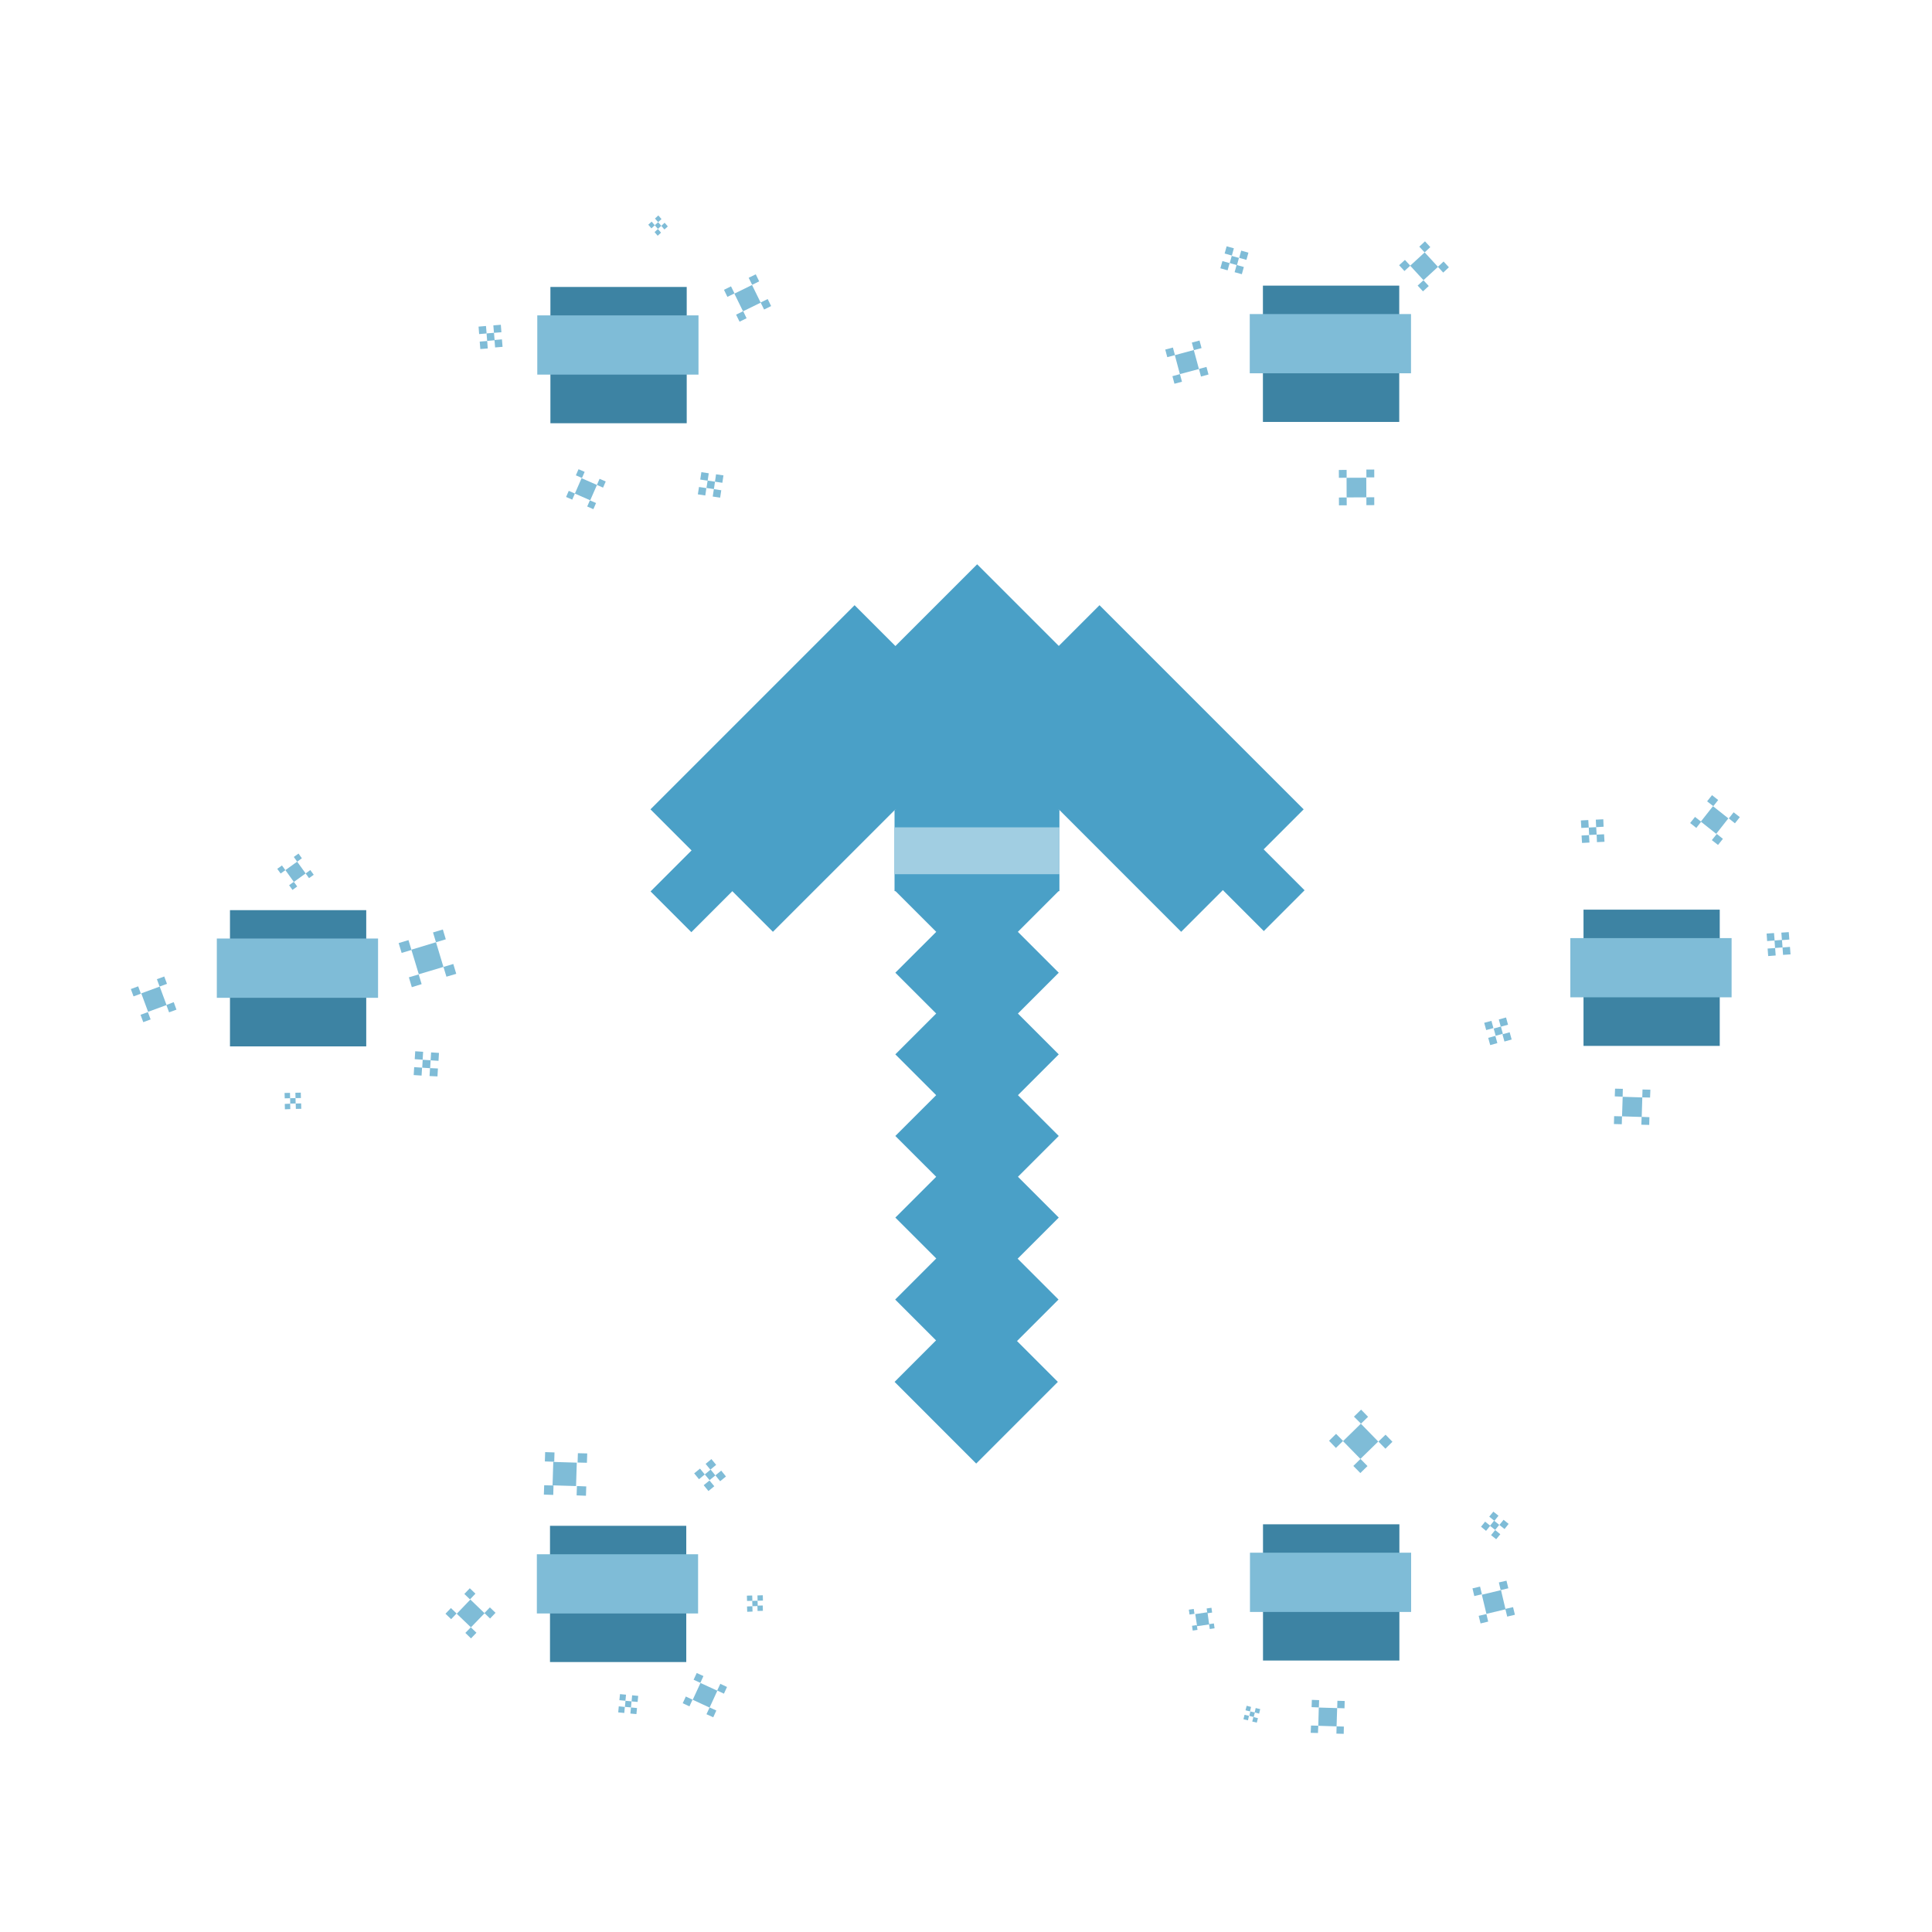 <?xml version="1.0" encoding="utf-8"?>
<!-- Generator: Adobe Illustrator 16.0.0, SVG Export Plug-In . SVG Version: 6.00 Build 0)  -->
<!DOCTYPE svg PUBLIC "-//W3C//DTD SVG 1.1//EN" "http://www.w3.org/Graphics/SVG/1.1/DTD/svg11.dtd">
<svg version="1.1" id="metallurgy" xmlns="http://www.w3.org/2000/svg" xmlns:xlink="http://www.w3.org/1999/xlink" x="0px" y="0px"
	 width="511.473px" height="511.473px" viewBox="0 0 511.473 511.473" enable-background="new 0 0 511.473 511.473"
	 xml:space="preserve">
<rect fill="#FFFFFF" width="511.473" height="511.473"/>
<g id="Icon">
	<g id="Pickaxe">
		<g>
			<polygon fill="#4AA0C7" points="319.862,231.762 330.644,220.961 345.371,235.689 334.575,246.49 			"/>
			<polygon fill="#4AA0C7" points="258.68,192.641 291.08,160.22 345.129,214.262 312.703,246.683 			"/>
			<polygon fill="#4AA0C7" points="172.204,214.262 226.241,160.22 258.678,192.642 204.623,246.684 			"/>
			<polygon fill="#4AA0C7" points="215.436,192.633 258.691,149.39 301.934,192.632 258.69,235.875 			"/>
			
				<rect x="174.824" y="226.961" transform="matrix(-0.707 0.707 -0.707 -0.707 480.454 270.276)" fill="#4AA0C7" width="18.909" height="15.266"/>
			<polygon fill="#4AA0C7" points="237.027,235.868 258.668,214.246 280.29,235.869 258.668,257.49 			"/>
			<polygon fill="#4AA0C7" points="237.029,257.512 258.668,235.891 280.291,257.515 258.671,279.135 			"/>
			<polygon fill="#4AA0C7" points="237.026,279.128 258.666,257.508 280.29,279.131 258.67,300.752 			"/>
			<polygon fill="#4AA0C7" points="237.03,300.733 258.67,279.111 280.292,300.733 258.67,322.354 			"/>
			<polygon fill="#4AA0C7" points="237.031,322.343 258.672,300.721 280.293,322.342 258.671,343.964 			"/>
			
				<rect x="243.256" y="328.741" transform="matrix(-0.707 0.707 -0.707 -0.707 684.628 404.476)" fill="#4AA0C7" width="30.577" height="30.578"/>
			<polygon fill="#4AA0C7" points="236.83,365.836 258.433,344.213 280.056,365.836 258.434,387.46 			"/>
		</g>
		<rect x="236.815" y="214.262" fill="#4AA0C7" width="43.654" height="21.651"/>
		<rect x="236.815" y="219.028" fill="#A1CEE2" width="43.654" height="12.405"/>
	</g>
	<g id="Shamirs">
		<g id="Shamir">
			<rect id="Cast" x="334.343" y="75.618" fill="#3D83A3" width="36.09" height="36.081"/>
			<rect id="Band" x="330.856" y="83.144" fill="#7FBCD7" width="42.691" height="15.68"/>
		</g>
		<g id="Shamir_1_">
			<rect id="Cast_1_" x="419.215" y="240.821" fill="#3D83A3" width="36.067" height="36.068"/>
			<rect id="Band_1_" x="415.727" y="248.352" fill="#7FBCD7" width="42.692" height="15.674"/>
		</g>
		<g id="Shamir_2_">
			<rect id="Cast_2_" x="334.364" y="403.538" fill="#3D83A3" width="36.106" height="36.067"/>
			<rect id="Band_2_" x="330.914" y="411.057" fill="#7FBCD7" width="42.662" height="15.688"/>
		</g>
		<g id="Shamir_3_">
			<rect id="Cast_3_" x="145.606" y="403.938" fill="#3D83A3" width="36.074" height="36.068"/>
			<rect id="Band_3_" x="142.126" y="411.471" fill="#7FBCD7" width="42.686" height="15.675"/>
		</g>
		<g id="Shamir_4_">
			<rect id="Cast_4_" x="60.882" y="240.952" fill="#3D83A3" width="36.075" height="36.068"/>
			<rect id="Band_4_" x="57.4" y="248.464" fill="#7FBCD7" width="42.686" height="15.693"/>
		</g>
		<g id="Shamir_5_">
			<rect id="Cast_5_" x="145.714" y="75.967" fill="#3D83A3" width="36.085" height="36.08"/>
			<rect id="Band_5_" x="142.238" y="83.492" fill="#7FBCD7" width="42.68" height="15.681"/>
		</g>
	</g>
	<g id="Particles">
		<g>
			<polygon fill="#7FBCD7" points="395.436,272.288 397.338,271.762 397.864,273.678 395.962,274.205 			"/>
			
				<rect x="398.035" y="273.396" transform="matrix(-0.964 0.266 -0.266 -0.964 856.623 432.876)" fill="#7FBCD7" width="1.984" height="1.987"/>
			<polygon fill="#7FBCD7" points="393.989,274.762 395.879,274.235 396.405,276.151 394.515,276.678 			"/>
			
				<rect x="396.914" y="269.539" transform="matrix(-0.964 0.265 -0.265 -0.964 853.284 425.932)" fill="#7FBCD7" width="1.986" height="1.985"/>
			
				<rect x="393.132" y="270.58" transform="matrix(-0.964 0.266 -0.266 -0.964 846.32 428.435)" fill="#7FBCD7" width="1.985" height="1.988"/>
		</g>
		<g>
			<polygon fill="#7FBCD7" points="420.604,219.082 422.573,218.98 422.692,220.949 420.71,221.05 			"/>
			<polygon fill="#7FBCD7" points="422.691,220.961 424.66,220.86 424.769,222.848 422.773,222.949 			"/>
			<polygon fill="#7FBCD7" points="418.702,221.19 420.672,221.087 420.79,223.057 418.822,223.158 			"/>
			<polygon fill="#7FBCD7" points="422.47,216.995 424.452,216.894 424.533,218.863 422.564,218.982 			"/>
			<polygon fill="#7FBCD7" points="418.515,217.204 420.482,217.096 420.603,219.084 418.635,219.185 			"/>
		</g>
		<g>
			<polygon fill="#7FBCD7" points="469.781,248.984 471.755,248.83 471.908,250.816 469.928,250.969 			"/>
			<polygon fill="#7FBCD7" points="471.9,250.827 473.868,250.674 474.022,252.658 472.042,252.793 			"/>
			<polygon fill="#7FBCD7" points="467.954,251.12 469.941,250.984 470.092,252.953 468.105,253.107 			"/>
			<polygon fill="#7FBCD7" points="471.589,246.902 473.552,246.767 473.707,248.733 471.743,248.888 			"/>
			<polygon fill="#7FBCD7" points="467.688,247.15 469.652,247.014 469.807,248.981 467.828,249.135 			"/>
		</g>
		<g>
			<polygon fill="#7FBCD7" points="325.554,69.651 326.087,67.748 328.002,68.28 327.47,70.189 			"/>
			
				<rect x="327.154" y="70.47" transform="matrix(-0.269 0.963 -0.963 -0.269 485.158 -225.407)" fill="#7FBCD7" width="1.981" height="1.985"/>
			
				<rect x="323.325" y="69.402" transform="matrix(-0.269 0.963 -0.963 -0.269 479.336 -223.04)" fill="#7FBCD7" width="1.983" height="1.989"/>
			
				<rect x="328.227" y="66.598" transform="matrix(-0.269 0.963 -0.963 -0.269 482.933 -231.281)" fill="#7FBCD7" width="1.981" height="1.986"/>
			
				<rect x="324.402" y="65.565" transform="matrix(-0.268 0.963 -0.963 -0.268 476.732 -229.09)" fill="#7FBCD7" width="1.986" height="1.988"/>
		</g>
		<g>
			<polygon fill="#7FBCD7" points="187.027,129.183 187.334,127.223 189.288,127.518 188.997,129.475 			"/>
			<polygon fill="#7FBCD7" points="188.688,131.457 188.981,129.491 190.947,129.789 190.648,131.743 			"/>
			<polygon fill="#7FBCD7" points="184.745,130.874 185.053,128.92 187.005,129.213 186.716,131.172 			"/>
			<polygon fill="#7FBCD7" points="189.28,127.519 189.567,125.565 191.527,125.852 191.234,127.813 			"/>
			<polygon fill="#7FBCD7" points="185.379,126.955 185.68,124.998 187.633,125.296 187.345,127.251 			"/>
		</g>
		<g>
			<polygon fill="#7FBCD7" points="173.343,59.63 174.237,58.816 175.062,59.782 174.173,60.596 			"/>
			<polygon fill="#7FBCD7" points="175.066,59.789 175.951,58.967 176.792,59.939 175.896,60.755 			"/>
			<polygon fill="#7FBCD7" points="173.288,61.448 174.176,60.625 175.001,61.594 174.115,62.414 			"/>
			<polygon fill="#7FBCD7" points="173.396,57.851 174.282,57.028 175.124,57.998 174.229,58.816 			"/>
			<polygon fill="#7FBCD7" points="171.625,59.491 172.512,58.67 173.343,59.635 172.452,60.457 			"/>
		</g>
		<g>
			<polygon fill="#7FBCD7" points="128.81,88.271 130.776,88.107 130.94,90.083 128.968,90.249 			"/>
			
				<rect x="131.015" y="90.022" transform="matrix(-0.997 0.083 -0.083 -0.997 271.141 170.698)" fill="#7FBCD7" width="1.978" height="1.984"/>
			<polygon fill="#7FBCD7" points="127,90.433 128.979,90.274 129.133,92.249 127.16,92.405 			"/>
			<polygon fill="#7FBCD7" points="130.608,86.142 132.586,85.979 132.74,87.957 130.768,88.116 			"/>
			<polygon fill="#7FBCD7" points="126.693,86.469 128.66,86.305 128.825,88.277 126.848,88.441 			"/>
		</g>
		<g>
			<polygon fill="#7FBCD7" points="111.779,282.655 111.903,280.558 114,280.694 113.875,282.793 			"/>
			<polygon fill="#7FBCD7" points="113.718,284.87 113.842,282.77 115.938,282.867 115.814,284.968 			"/>
			<polygon fill="#7FBCD7" points="109.52,284.61 109.65,282.512 111.735,282.647 111.609,284.747 			"/>
			<polygon fill="#7FBCD7" points="114,280.707 114.129,278.609 116.213,278.746 116.088,280.844 			"/>
			<polygon fill="#7FBCD7" points="109.794,280.408 109.924,278.309 112.02,278.446 111.891,280.545 			"/>
		</g>
		<g>
			<polygon fill="#7FBCD7" points="76.807,290.738 78.234,290.711 78.272,292.134 76.838,292.161 			"/>
			<polygon fill="#7FBCD7" points="78.287,292.144 79.719,292.112 79.759,293.539 78.325,293.57 			"/>
			<polygon fill="#7FBCD7" points="75.389,292.25 76.82,292.183 76.857,293.621 75.426,293.676 			"/>
			<polygon fill="#7FBCD7" points="78.2,289.291 79.63,289.262 79.664,290.685 78.236,290.714 			"/>
			<polygon fill="#7FBCD7" points="75.337,289.348 76.769,289.318 76.807,290.744 75.379,290.773 			"/>
		</g>
		<g>
			<polygon fill="#7FBCD7" points="165.44,451.873 165.592,450.26 167.194,450.412 167.044,452.019 			"/>
			<polygon fill="#7FBCD7" points="166.885,453.639 167.043,452.024 168.642,452.183 168.484,453.783 			"/>
			<polygon fill="#7FBCD7" points="163.664,453.331 163.814,451.731 165.419,451.889 165.273,453.487 			"/>
			<polygon fill="#7FBCD7" points="167.203,450.428 167.351,448.807 168.958,448.963 168.805,450.564 			"/>
			<polygon fill="#7FBCD7" points="163.976,450.104 164.134,448.498 165.732,448.646 165.574,450.256 			"/>
		</g>
		<g>
			<polygon fill="#7FBCD7" points="199.141,423.809 200.55,423.774 200.604,425.184 199.194,425.219 			"/>
			
				<rect x="200.627" y="425.173" transform="matrix(-1 0.025 -0.025 -1 413.22 846.602)" fill="#7FBCD7" width="1.41" height="1.409"/>
			<polygon fill="#7FBCD7" points="197.767,425.293 199.178,425.233 199.225,426.643 197.815,426.702 			"/>
			<polygon fill="#7FBCD7" points="200.528,422.369 201.938,422.324 201.975,423.736 200.564,423.778 			"/>
			<polygon fill="#7FBCD7" points="197.729,422.423 199.138,422.388 199.183,423.796 197.772,423.831 			"/>
		</g>
		<g>
			<polygon fill="#7FBCD7" points="186.582,390.33 188.132,389.047 189.385,390.594 187.843,391.848 			"/>
			<polygon fill="#7FBCD7" points="189.387,390.585 190.933,389.329 192.191,390.879 190.651,392.134 			"/>
			<polygon fill="#7FBCD7" points="186.297,393.189 187.834,391.935 189.101,393.466 187.552,394.73 			"/>
			<polygon fill="#7FBCD7" points="186.804,387.544 188.334,386.275 189.595,387.8 188.059,389.077 			"/>
			<polygon fill="#7FBCD7" points="183.773,390.052 185.321,388.796 186.578,390.346 185.049,391.601 			"/>
		</g>
		<g>
			<polygon fill="#7FBCD7" points="330.743,454.26 331.009,453.082 332.208,453.362 331.904,454.558 			"/>
			<polygon fill="#7FBCD7" points="331.521,455.756 331.825,454.561 333.022,454.864 332.718,456.046 			"/>
			<polygon fill="#7FBCD7" points="329.188,455.144 329.479,453.969 330.65,454.247 330.384,455.439 			"/>
			<polygon fill="#7FBCD7" points="332.16,453.354 332.427,452.183 333.624,452.463 333.33,453.659 			"/>
			<polygon fill="#7FBCD7" points="329.733,452.78 330.04,451.582 331.198,451.888 330.929,453.072 			"/>
		</g>
		<g>
			<polygon fill="#7FBCD7" points="394.456,403.943 395.542,402.579 396.902,403.684 395.823,405.024 			"/>
			<polygon fill="#7FBCD7" points="396.942,403.715 398.055,402.348 399.389,403.429 398.31,404.795 			"/>
			<polygon fill="#7FBCD7" points="394.742,406.411 395.824,405.064 397.19,406.166 396.095,407.494 			"/>
			<polygon fill="#7FBCD7" points="394.26,401.515 395.345,400.186 396.708,401.271 395.623,402.622 			"/>
			<polygon fill="#7FBCD7" points="392.088,404.182 393.168,402.838 394.52,403.92 393.415,405.277 			"/>
		</g>
		<g>
			<polygon fill="#7FBCD7" points="429.416,295.537 429.584,290.361 434.784,290.528 434.623,295.704 			"/>
			<polygon fill="#7FBCD7" points="427.27,297.575 427.32,295.489 429.406,295.541 429.35,297.626 			"/>
			<polygon fill="#7FBCD7" points="434.525,297.755 434.602,295.671 436.661,295.76 436.608,297.807 			"/>
			<polygon fill="#7FBCD7" points="434.771,290.517 434.836,288.432 436.92,288.482 436.832,290.567 			"/>
			<polygon fill="#7FBCD7" points="427.49,290.252 427.565,288.206 429.626,288.257 429.575,290.341 			"/>
		</g>
		<g>
			<polygon fill="#7FBCD7" points="450.269,217.51 453.49,213.427 457.56,216.653 454.346,220.743 			"/>
			<polygon fill="#7FBCD7" points="447.445,217.883 448.734,216.265 450.354,217.542 449.076,219.18 			"/>
			<polygon fill="#7FBCD7" points="453.19,222.414 454.5,220.776 456.118,222.07 454.828,223.688 			"/>
			<polygon fill="#7FBCD7" points="457.681,216.662 458.957,215.044 460.598,216.327 459.3,217.958 			"/>
			<polygon fill="#7FBCD7" points="451.936,212.141 453.237,210.503 454.867,211.798 453.577,213.423 			"/>
		</g>
		<g>
			<polygon fill="#7FBCD7" points="356.486,126.487 361.705,126.465 361.723,131.665 356.504,131.689 			"/>
			<polygon fill="#7FBCD7" points="354.465,131.712 356.513,131.695 356.531,133.771 354.473,133.783 			"/>
			<polygon fill="#7FBCD7" points="361.731,131.655 363.816,131.648 363.823,133.723 361.737,133.738 			"/>
			
				<rect x="361.709" y="124.385" transform="matrix(-1 0.004 -0.004 -1 726.028 249.317)" fill="#7FBCD7" width="2.084" height="2.078"/>
			<polygon fill="#7FBCD7" points="354.441,124.417 356.501,124.401 356.508,126.478 354.455,126.49 			"/>
		</g>
		<g>
			<polygon fill="#7FBCD7" points="373.328,70.343 377.163,66.82 380.687,70.648 376.853,74.171 			"/>
			<polygon fill="#7FBCD7" points="375.305,75.603 376.842,74.196 378.251,75.722 376.715,77.131 			"/>
			<polygon fill="#7FBCD7" points="380.668,70.637 382.171,69.23 383.576,70.756 382.073,72.163 			"/>
			<polygon fill="#7FBCD7" points="375.744,65.3 377.247,63.892 378.655,65.418 377.152,66.826 			"/>
			<polygon fill="#7FBCD7" points="370.398,70.216 371.937,68.809 373.346,70.338 371.807,71.746 			"/>
		</g>
		<g>
			<polygon fill="#7FBCD7" points="311.022,94.021 316.04,92.666 317.402,97.693 312.362,99.043 			"/>
			<polygon fill="#7FBCD7" points="310.384,99.584 312.374,99.045 312.911,101.055 310.92,101.591 			"/>
			<polygon fill="#7FBCD7" points="317.408,97.675 319.399,97.139 319.936,99.143 317.945,99.686 			"/>
			<polygon fill="#7FBCD7" points="315.528,90.689 317.558,90.151 318.095,92.153 316.064,92.698 			"/>
			<polygon fill="#7FBCD7" points="308.484,92.544 310.514,92.007 311.051,94.018 309.021,94.556 			"/>
		</g>
		<g>
			
				<rect x="195.289" y="76.234" transform="matrix(-0.898 0.44 -0.44 -0.898 410.293 62.653)" fill="#7FBCD7" width="5.205" height="5.207"/>
			<polygon fill="#7FBCD7" points="194.871,83.302 196.745,82.383 197.651,84.253 195.789,85.165 			"/>
			<polygon fill="#7FBCD7" points="201.361,80.08 203.24,79.167 204.146,81.03 202.285,81.942 			"/>
			<polygon fill="#7FBCD7" points="198.203,73.541 200.079,72.623 200.985,74.489 199.122,75.403 			"/>
			<polygon fill="#7FBCD7" points="191.664,76.722 193.525,75.809 194.449,77.678 192.568,78.59 			"/>
		</g>
		<g>
			<polygon fill="#7FBCD7" points="152.191,130.669 153.967,126.595 158.036,128.383 156.253,132.446 			"/>
			<polygon fill="#7FBCD7" points="149.865,131.564 150.572,129.944 152.199,130.659 151.491,132.272 			"/>
			
				<rect x="155.838" y="132.733" transform="matrix(-0.4 0.917 -0.917 -0.4 341.849 43.36)" fill="#7FBCD7" width="1.776" height="1.779"/>
			<polygon fill="#7FBCD7" points="158.02,128.382 158.731,126.757 160.36,127.466 159.651,129.091 			"/>
			
				<rect x="152.652" y="124.539" transform="matrix(-0.4 0.916 -0.916 -0.4 329.919 34.91)" fill="#7FBCD7" width="1.767" height="1.769"/>
		</g>
		<g>
			<polygon fill="#7FBCD7" points="108.904,251.421 115.424,249.444 117.394,255.982 110.874,257.922 			"/>
			<polygon fill="#7FBCD7" points="108.242,258.732 110.838,257.967 111.623,260.537 109.022,261.341 			"/>
			<polygon fill="#7FBCD7" points="117.403,255.984 120.004,255.199 120.785,257.806 118.188,258.571 			"/>
			<polygon fill="#7FBCD7" points="114.634,246.858 117.235,246.073 118.021,248.665 115.419,249.448 			"/>
			
				<rect x="105.815" y="249.155" transform="matrix(-0.957 0.289 -0.289 -0.957 282.2 459.351)" fill="#7FBCD7" width="2.719" height="2.725"/>
		</g>
		<g>
			<polygon fill="#7FBCD7" points="37.4,262.981 42.28,261.184 44.088,266.071 39.209,267.868 			"/>
			
				<rect x="37.54" y="268.145" transform="matrix(-0.938 0.346 -0.346 -0.938 167.865 508.415)" fill="#7FBCD7" width="2.078" height="2.075"/>
			<polygon fill="#7FBCD7" points="44.045,266.06 45.989,265.304 46.714,267.287 44.762,268.004 			"/>
			<polygon fill="#7FBCD7" points="41.536,259.231 43.483,258.515 44.207,260.461 42.256,261.177 			"/>
			
				<rect x="35.004" y="261.308" transform="matrix(-0.938 0.346 -0.346 -0.938 160.545 496.059)" fill="#7FBCD7" width="2.074" height="2.073"/>
		</g>
		<g>
			
				<rect x="146.594" y="387.09" transform="matrix(-0.031 1 -1 -0.031 544.33 252.624)" fill="#7FBCD7" width="6.2" height="6.222"/>
			<polygon fill="#7FBCD7" points="143.981,395.674 144.063,393.202 146.536,393.266 146.465,395.76 			"/>
			<polygon fill="#7FBCD7" points="152.652,395.883 152.732,393.411 155.204,393.512 155.124,395.982 			"/>
			<polygon fill="#7FBCD7" points="152.909,387.188 152.99,384.715 155.461,384.778 155.38,387.251 			"/>
			<polygon fill="#7FBCD7" points="144.244,386.896 144.324,384.426 146.797,384.512 146.725,386.982 			"/>
		</g>
		<g>
			<polygon fill="#7FBCD7" points="120.919,427.22 124.526,423.459 128.282,427.085 124.674,430.822 			"/>
			<polygon fill="#7FBCD7" points="123.197,432.291 124.639,430.811 126.133,432.246 124.692,433.746 			"/>
			<polygon fill="#7FBCD7" points="128.243,427.038 129.688,425.538 131.187,426.972 129.741,428.482 			"/>
			<polygon fill="#7FBCD7" points="122.93,421.979 124.37,420.469 125.867,421.903 124.426,423.418 			"/>
			<polygon fill="#7FBCD7" points="117.935,427.214 119.374,425.713 120.874,427.146 119.435,428.654 			"/>
		</g>
		<g>
			<polygon fill="#7FBCD7" points="183.393,449.993 185.443,445.547 189.908,447.593 187.856,452.063 			"/>
			<polygon fill="#7FBCD7" points="180.746,450.906 181.562,449.13 183.339,449.965 182.523,451.741 			"/>
			<polygon fill="#7FBCD7" points="187.028,453.818 187.86,452.027 189.64,452.837 188.825,454.634 			"/>
			<polygon fill="#7FBCD7" points="189.866,447.547 190.692,445.771 192.467,446.605 191.651,448.382 			"/>
			<polygon fill="#7FBCD7" points="183.624,444.689 184.451,442.909 186.227,443.715 185.412,445.51 			"/>
		</g>
		<g>
			<polygon fill="#7FBCD7" points="349.001,456.88 349.134,452.05 353.998,452.196 353.841,457.038 			"/>
			<polygon fill="#7FBCD7" points="346.989,458.743 347.074,456.811 348.996,456.86 348.922,458.793 			"/>
			<polygon fill="#7FBCD7" points="353.798,458.956 353.845,457.025 355.776,457.092 355.729,459.014 			"/>
			<polygon fill="#7FBCD7" points="354.008,452.189 354.06,450.256 355.992,450.317 355.94,452.252 			"/>
			<polygon fill="#7FBCD7" points="347.231,451.948 347.293,450.019 349.225,450.09 349.152,452.02 			"/>
		</g>
		<g>
			<polygon fill="#7FBCD7" points="316.432,427.31 319.666,426.826 320.111,430.05 316.915,430.509 			"/>
			
				<rect x="315.715" y="430.566" transform="matrix(-0.99 0.144 -0.144 -0.99 691.582 812.288)" fill="#7FBCD7" width="1.28" height="1.28"/>
			<polygon fill="#7FBCD7" points="320.086,429.97 321.357,429.785 321.545,431.069 320.271,431.265 			"/>
			
				<rect x="319.598" y="425.443" transform="matrix(-0.989 0.146 -0.146 -0.989 699.095 801.008)" fill="#7FBCD7" width="1.281" height="1.282"/>
			
				<rect x="315.101" y="426.068" transform="matrix(-0.99 0.144 -0.144 -0.99 689.525 803.673)" fill="#7FBCD7" width="1.319" height="1.301"/>
		</g>
		<g>
			<polygon fill="#7FBCD7" points="392.297,422.184 397.367,420.968 398.569,426.04 393.512,427.248 			"/>
			<polygon fill="#7FBCD7" points="391.466,427.774 393.506,427.292 393.979,429.298 391.958,429.786 			"/>
			<polygon fill="#7FBCD7" points="398.52,425.938 400.562,425.47 401.055,427.486 399.013,427.979 			"/>
			<polygon fill="#7FBCD7" points="396.805,418.928 398.819,418.467 399.313,420.472 397.276,420.966 			"/>
			<polygon fill="#7FBCD7" points="389.822,420.503 391.824,420.033 392.317,422.049 390.302,422.542 			"/>
		</g>
		<g>
			<polygon fill="#7FBCD7" points="355.551,381.528 360.272,376.908 364.869,381.63 360.148,386.227 			"/>
			<polygon fill="#7FBCD7" points="351.849,381.429 353.708,379.598 355.561,381.467 353.666,383.323 			"/>
			<polygon fill="#7FBCD7" points="358.28,388.091 360.17,386.232 362.027,388.125 360.132,389.971 			"/>
			<polygon fill="#7FBCD7" points="364.916,381.636 366.809,379.816 368.628,381.692 366.773,383.527 			"/>
			<polygon fill="#7FBCD7" points="358.442,375.034 360.335,373.186 362.18,375.078 360.302,376.899 			"/>
		</g>
		<g>
			<polygon fill="#7FBCD7" points="75.553,230.358 78.665,228.117 80.917,231.225 77.798,233.482 			"/>
			<polygon fill="#7FBCD7" points="73.401,230.014 74.643,229.12 75.547,230.36 74.297,231.255 			"/>
			<polygon fill="#7FBCD7" points="76.537,234.352 77.785,233.443 78.679,234.686 77.438,235.598 			"/>
			<polygon fill="#7FBCD7" points="80.914,231.234 82.155,230.339 83.057,231.582 81.81,232.477 			"/>
			<polygon fill="#7FBCD7" points="77.783,226.868 79.025,225.97 79.919,227.212 78.677,228.125 			"/>
		</g>
	</g>
</g>
</svg>
